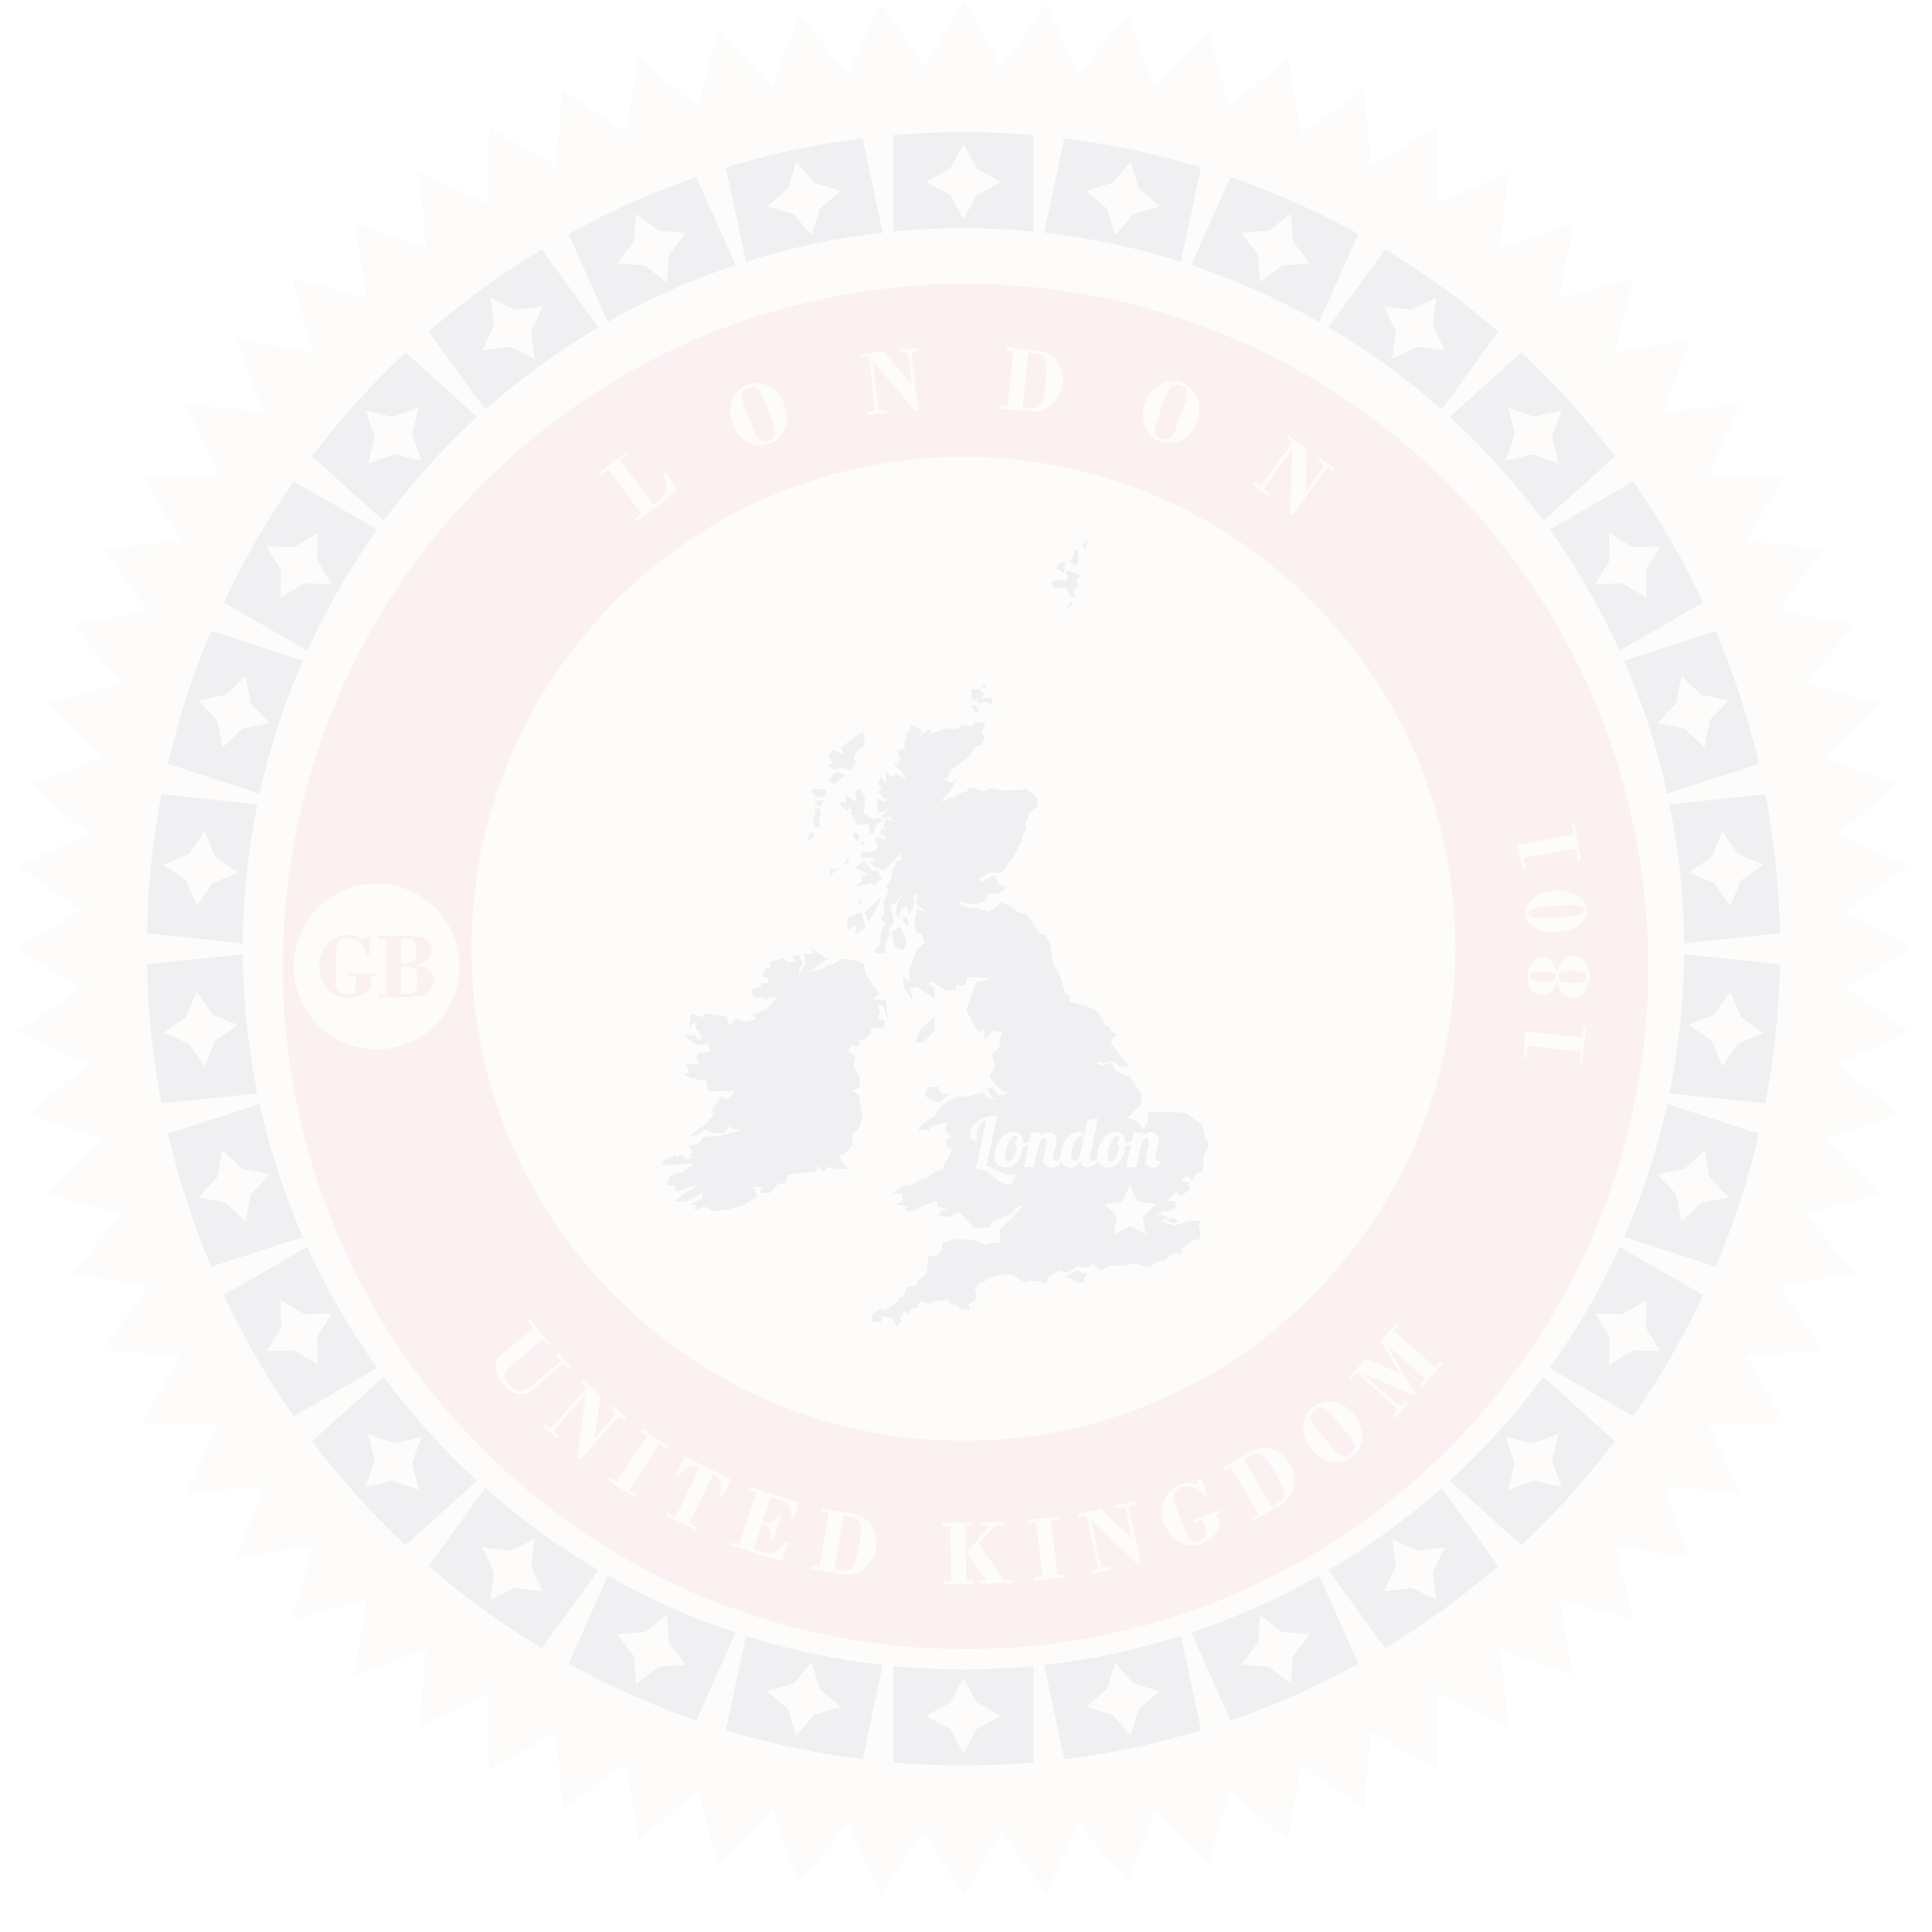<svg width="145" height="145" viewBox="0 0 145 145" fill="none" xmlns="http://www.w3.org/2000/svg">
<g opacity="0.08">
<path d="M138.512 74.1L143.518 71.209L138.512 68.319L143.247 65.003L138.008 62.559L142.437 58.844L137.003 56.865L141.092 52.778L135.508 51.283L139.224 46.855L133.531 45.849L136.846 41.116L131.086 40.61L133.979 35.604H128.196L130.64 30.364L124.88 30.868L126.859 25.437L121.165 26.439L122.661 20.856L117.077 22.352L118.081 16.66L112.649 18.636L113.153 12.877L107.912 15.319L107.914 9.539L102.906 12.429L102.404 6.671L97.666 9.987L96.665 4.293L92.235 8.01L90.739 2.425L86.65 6.512L84.675 1.081L80.957 5.508L78.515 0.271L75.199 5.006L72.308 0L69.418 5.006L66.102 0.271L63.66 5.51L59.943 1.081L57.966 6.514L53.877 2.425L52.382 8.01L47.954 4.293L46.95 9.987L42.215 6.671L41.711 12.431L36.703 9.539V15.319L31.463 12.877L31.967 18.636L26.536 16.658L27.54 22.352L21.955 20.856L23.451 26.441L17.759 25.437L19.736 30.868L13.976 30.364L16.421 35.604H10.638L13.53 40.612L7.77 41.114L11.086 45.849L5.392 46.853L9.109 51.283L3.524 52.778L7.613 56.867L2.179 58.844L6.609 62.559L1.37 65.003L6.105 68.319L1.099 71.209L6.105 74.1L1.37 77.416L6.609 79.86L2.179 83.575L7.613 85.552L3.524 89.64L9.109 91.136L5.392 95.564L11.086 96.568L7.77 101.303L13.53 101.807L10.638 106.815H16.421L13.976 112.055L19.736 111.55L17.757 116.982L23.451 115.978L21.955 121.562L27.54 120.067L26.536 125.76L31.967 123.781L31.463 129.541L36.705 127.097L36.703 132.88L41.711 129.988L42.213 135.748L46.95 132.432L47.952 138.126L52.382 134.409L53.877 139.993L57.966 135.905L59.943 141.338L63.66 136.909L66.102 142.148L69.418 137.413L72.308 142.419L75.199 137.413L78.515 142.148L80.959 136.909L84.673 141.338L86.65 135.905L90.739 139.993L92.235 134.409L96.662 138.126L97.669 132.432L102.402 135.748L102.906 129.988L107.914 132.88V127.097L113.153 129.541L112.649 123.781L118.081 125.76L117.077 120.067L122.661 121.562L121.165 115.978L126.859 116.982L124.882 111.55L130.64 112.055L128.198 106.813L133.979 106.815L131.088 101.807L136.846 101.305L133.531 96.568L139.224 95.566L135.508 91.136L141.092 89.64L137.003 85.552L142.437 83.575L138.008 79.858L143.247 77.416L138.512 74.1Z" fill="#E1DDBE"/>
<path d="M108.694 108.769C128.704 88.759 128.704 56.316 108.694 36.306C88.684 16.296 56.241 16.296 36.231 36.306C16.221 56.316 16.221 88.759 36.231 108.769C56.241 128.779 88.684 128.779 108.694 108.769Z" fill="#CB4D5E"/>
<path d="M98.415 97.317C112.834 82.898 112.834 59.521 98.415 45.102C83.996 30.683 60.619 30.683 46.2 45.102C31.781 59.521 31.781 82.898 46.2 97.317C60.619 111.736 83.996 111.736 98.415 97.317Z" fill="#E1DDBE"/>
<path d="M67.061 10.14V17.375C68.788 17.208 70.538 17.121 72.308 17.121C74.079 17.121 75.829 17.21 77.556 17.375V10.14C75.825 9.993 74.077 9.915 72.308 9.915C70.54 9.913 68.79 9.993 67.061 10.14Z" fill="#3B4063"/>
<path d="M54.477 12.566L55.981 19.642C57.636 19.119 59.33 18.671 61.061 18.301C62.792 17.933 64.524 17.654 66.247 17.458L64.743 10.382C63.02 10.599 61.293 10.884 59.561 11.252C57.834 11.62 56.14 12.062 54.477 12.566Z" fill="#3B4063"/>
<path d="M42.674 17.553L45.616 24.162C47.126 23.307 48.69 22.515 50.307 21.794C51.925 21.073 53.559 20.443 55.206 19.892L52.264 13.282C50.624 13.853 48.993 14.491 47.378 15.21C45.762 15.931 44.196 16.716 42.674 17.553Z" fill="#3B4063"/>
<path d="M32.166 24.887L36.418 30.74C37.717 29.59 39.081 28.49 40.514 27.449C41.948 26.408 43.415 25.451 44.911 24.569L40.659 18.716C39.174 19.615 37.711 20.58 36.279 21.619C34.849 22.658 33.48 23.751 32.166 24.887Z" fill="#3B4063"/>
<path d="M23.412 34.246L28.788 39.087C29.821 37.693 30.926 36.333 32.11 35.017C33.296 33.701 34.531 32.459 35.81 31.286L30.434 26.445C29.168 27.633 27.939 28.881 26.755 30.195C25.573 31.509 24.462 32.862 23.412 34.246Z" fill="#3B4063"/>
<path d="M16.797 45.219L23.063 48.837C23.782 47.258 24.581 45.698 25.468 44.163C26.354 42.63 27.304 41.157 28.313 39.744L22.046 36.127C21.055 37.552 20.11 39.027 19.226 40.558C18.34 42.093 17.534 43.647 16.797 45.219Z" fill="#3B4063"/>
<path d="M12.605 57.33L19.485 59.565C19.861 57.871 20.317 56.179 20.865 54.495C21.412 52.811 22.036 51.173 22.728 49.582L15.848 47.347C15.175 48.948 14.557 50.586 14.012 52.268C13.466 53.95 13.001 55.638 12.605 57.33Z" fill="#3B4063"/>
<path d="M11.024 70.046L18.218 70.802C18.233 69.067 18.33 67.317 18.514 65.557C18.7 63.797 18.968 62.063 19.315 60.363L12.119 59.607C11.793 61.313 11.531 63.044 11.347 64.803C11.163 66.561 11.059 68.309 11.024 70.046Z" fill="#3B4063"/>
<path d="M12.121 82.812L19.315 82.056C18.968 80.356 18.7 78.624 18.514 76.862C18.328 75.102 18.233 73.352 18.218 71.616L11.022 72.372C11.057 74.108 11.161 75.858 11.347 77.616C11.533 79.374 11.795 81.108 12.121 82.812Z" fill="#3B4063"/>
<path d="M15.85 95.072L22.73 92.836C22.038 91.246 21.414 89.607 20.867 87.923C20.319 86.24 19.863 84.547 19.486 82.853L12.607 85.089C13.001 86.779 13.468 88.469 14.014 90.151C14.559 91.832 15.175 93.473 15.85 95.072Z" fill="#3B4063"/>
<path d="M22.044 106.29L28.308 102.673C27.3 101.259 26.35 99.788 25.463 98.253C24.579 96.72 23.78 95.161 23.059 93.582L16.794 97.2C17.532 98.772 18.34 100.326 19.222 101.859C20.108 103.39 21.052 104.865 22.044 106.29Z" fill="#3B4063"/>
<path d="M30.437 115.974L35.812 111.133C34.534 109.962 33.296 108.72 32.112 107.404C30.928 106.088 29.821 104.729 28.79 103.334L23.414 108.175C24.464 109.559 25.575 110.912 26.759 112.226C27.941 113.538 29.17 114.786 30.437 115.974Z" fill="#3B4063"/>
<path d="M40.659 123.701L44.911 117.848C43.415 116.967 41.948 116.009 40.514 114.968C39.083 113.926 37.717 112.827 36.418 111.676L32.166 117.529C33.48 118.666 34.849 119.759 36.279 120.798C37.711 121.839 39.172 122.802 40.659 123.701Z" fill="#3B4063"/>
<path d="M52.264 129.134L55.206 122.525C53.562 121.976 51.927 121.343 50.307 120.622C48.69 119.901 47.126 119.11 45.616 118.255L42.674 124.864C44.194 125.701 45.76 126.486 47.376 127.205C48.993 127.926 50.624 128.564 52.264 129.134Z" fill="#3B4063"/>
<path d="M64.745 132.037L66.249 124.961C64.526 124.765 62.795 124.488 61.061 124.118C59.33 123.75 57.636 123.3 55.981 122.779L54.477 129.855C56.138 130.357 57.834 130.799 59.563 131.167C61.295 131.533 63.022 131.82 64.745 132.037Z" fill="#3B4063"/>
<path d="M77.558 132.281V125.046C75.831 125.213 74.081 125.3 72.311 125.3C70.54 125.3 68.79 125.213 67.063 125.046V132.281C68.794 132.428 70.542 132.506 72.311 132.506C74.077 132.506 75.827 132.425 77.558 132.281Z" fill="#3B4063"/>
<path d="M90.14 129.853L88.636 122.777C86.981 123.3 85.287 123.748 83.556 124.118C81.825 124.486 80.093 124.765 78.37 124.961L79.874 132.037C81.597 131.82 83.324 131.535 85.054 131.167C86.783 130.8 88.477 130.357 90.14 129.853Z" fill="#3B4063"/>
<path d="M101.943 124.866L98.999 118.257C97.489 119.112 95.927 119.903 94.308 120.624C92.69 121.345 91.056 121.975 89.409 122.527L92.351 129.136C93.991 128.566 95.621 127.928 97.237 127.209C98.855 126.488 100.423 125.703 101.943 124.866Z" fill="#3B4063"/>
<path d="M112.451 117.532L108.197 111.679C106.898 112.829 105.534 113.928 104.1 114.97C102.669 116.011 101.2 116.968 99.706 117.85L103.958 123.703C105.445 122.804 106.906 121.839 108.336 120.8C109.768 119.761 111.137 118.666 112.451 117.532Z" fill="#3B4063"/>
<path d="M121.205 108.173L115.829 103.332C114.796 104.726 113.693 106.086 112.507 107.402C111.321 108.718 110.086 109.96 108.807 111.131L114.182 115.972C115.449 114.784 116.678 113.536 117.862 112.222C119.044 110.91 120.155 109.557 121.205 108.173Z" fill="#3B4063"/>
<path d="M127.822 97.2L121.556 93.582C120.837 95.161 120.038 96.72 119.151 98.255C118.265 99.788 117.315 101.262 116.306 102.673L122.573 106.29C123.564 104.865 124.508 103.39 125.393 101.859C126.277 100.326 127.083 98.77 127.822 97.2Z" fill="#3B4063"/>
<path d="M132.012 85.089L125.13 82.853C124.754 84.547 124.298 86.237 123.75 87.923C123.203 89.607 122.579 91.246 121.887 92.836L128.767 95.072C129.44 93.471 130.056 91.832 130.603 90.151C131.151 88.469 131.618 86.781 132.012 85.089Z" fill="#3B4063"/>
<path d="M133.593 72.372L126.397 71.616C126.382 73.352 126.285 75.1 126.101 76.862C125.915 78.622 125.647 80.353 125.3 82.054L132.493 82.81C132.82 81.105 133.082 79.372 133.266 77.614C133.454 75.858 133.557 74.11 133.593 72.372Z" fill="#3B4063"/>
<path d="M132.495 59.607L125.3 60.363C125.645 62.063 125.915 63.794 126.101 65.555C126.287 67.315 126.382 69.065 126.397 70.8L133.59 70.044C133.555 68.309 133.452 66.559 133.266 64.801C133.084 63.044 132.822 61.311 132.495 59.607Z" fill="#3B4063"/>
<path d="M128.769 47.345L121.889 49.582C122.581 51.173 123.205 52.809 123.752 54.495C124.3 56.179 124.756 57.871 125.132 59.565L132.012 57.33C131.618 55.64 131.151 53.95 130.605 52.268C130.058 50.586 129.442 48.946 128.769 47.345Z" fill="#3B4063"/>
<path d="M122.573 36.129L116.306 39.746C117.315 41.157 118.265 42.63 119.151 44.163C120.036 45.696 120.837 47.256 121.556 48.835L127.82 45.217C127.083 43.645 126.275 42.091 125.391 40.56C124.508 39.031 123.564 37.554 122.573 36.129Z" fill="#3B4063"/>
<path d="M114.18 26.445L108.805 31.288C110.084 32.459 111.319 33.701 112.505 35.019C113.691 36.335 114.796 37.694 115.829 39.089L121.205 34.248C120.155 32.864 119.044 31.511 117.86 30.197C116.678 28.881 115.447 27.633 114.18 26.445Z" fill="#3B4063"/>
<path d="M103.96 18.716L99.708 24.569C101.201 25.449 102.67 26.408 104.102 27.449C105.534 28.49 106.9 29.59 108.199 30.738L112.451 24.885C111.137 23.749 109.767 22.658 108.338 21.619C106.906 20.58 105.445 19.617 103.96 18.716Z" fill="#3B4063"/>
<path d="M92.353 13.285L89.411 19.894C91.055 20.444 92.69 21.076 94.309 21.797C95.927 22.518 97.491 23.309 99.001 24.162L101.943 17.553C100.423 16.714 98.857 15.931 97.241 15.212C95.626 14.493 93.993 13.855 92.353 13.285Z" fill="#3B4063"/>
<path d="M79.872 10.382L78.368 17.458C80.091 17.654 81.82 17.931 83.554 18.301C85.285 18.669 86.979 19.119 88.634 19.64L90.138 12.564C88.477 12.06 86.781 11.62 85.052 11.252C83.322 10.886 81.595 10.599 79.872 10.382Z" fill="#3B4063"/>
<path d="M72.308 10.826L73.304 12.648L75.124 13.644L73.304 14.64L72.308 16.46L71.313 14.64L69.492 13.644L71.313 12.648L72.308 10.826Z" fill="#E1DDBE"/>
<path d="M59.754 12.146L61.107 13.72L63.096 14.315L61.522 15.669L60.925 17.656L59.574 16.082L57.584 15.487L59.158 14.134L59.754 12.146Z" fill="#E1DDBE"/>
<path d="M47.75 16.047L49.399 17.305L51.469 17.474L50.211 19.125L50.041 21.193L48.391 19.935L46.32 19.766L47.581 18.115L47.75 16.047Z" fill="#E1DDBE"/>
<path d="M36.817 22.358L38.693 23.247L40.75 22.983L39.864 24.858L40.128 26.916L38.252 26.03L36.193 26.292L37.081 24.416L36.817 22.358Z" fill="#E1DDBE"/>
<path d="M27.435 30.806L29.455 31.284L31.414 30.596L30.934 32.616L31.622 34.575L29.602 34.097L27.643 34.783L28.123 32.763L27.435 30.806Z" fill="#E1DDBE"/>
<path d="M20.016 41.019L22.09 41.066L23.863 39.986L23.815 42.062L24.896 43.835L22.82 43.787L21.047 44.866L21.094 42.791L20.016 41.019Z" fill="#E1DDBE"/>
<path d="M14.882 52.551L16.921 52.165L18.431 50.741L18.816 52.781L20.239 54.291L18.2 54.675L16.69 56.099L16.305 54.059L14.882 52.551Z" fill="#E1DDBE"/>
<path d="M12.258 64.898L14.173 64.098L15.353 62.389L16.152 64.307L17.859 65.487L15.946 66.286L14.764 67.993L13.964 66.079L12.258 64.898Z" fill="#E1DDBE"/>
<path d="M12.258 77.521L13.964 76.34L14.764 74.426L15.944 76.133L17.859 76.933L16.152 78.114L15.353 80.027L14.171 78.321L12.258 77.521Z" fill="#E1DDBE"/>
<path d="M14.882 89.868L16.305 88.359L16.69 86.32L18.2 87.744L20.239 88.128L18.816 89.638L18.431 91.677L16.921 90.254L14.882 89.868Z" fill="#E1DDBE"/>
<path d="M20.016 101.4L21.094 99.627L21.047 97.553L22.82 98.632L24.896 98.584L23.815 100.357L23.863 102.431L22.09 101.353L20.016 101.4Z" fill="#E1DDBE"/>
<path d="M27.435 111.612L28.123 109.656L27.643 107.635L29.602 108.321L31.622 107.844L30.934 109.803L31.414 111.821L29.455 111.135L27.435 111.612Z" fill="#E1DDBE"/>
<path d="M36.817 120.06L37.081 118L36.193 116.127L38.252 116.391L40.128 115.503L39.864 117.56L40.75 119.436L38.693 119.172L36.817 120.06Z" fill="#E1DDBE"/>
<path d="M47.75 126.372L47.581 124.304L46.32 122.653L48.391 122.484L50.041 121.226L50.209 123.294L51.467 124.944L49.399 125.114L47.75 126.372Z" fill="#E1DDBE"/>
<path d="M59.754 130.273L59.158 128.285L57.584 126.932L59.574 126.337L60.925 124.763L61.522 126.75L63.094 128.103L61.107 128.698L59.754 130.273Z" fill="#E1DDBE"/>
<path d="M72.308 131.593L71.313 129.771L69.492 128.777L71.313 127.779L72.308 125.959L73.304 127.779L75.124 128.775L73.304 129.773L72.308 131.593Z" fill="#E1DDBE"/>
<path d="M84.864 130.273L83.51 128.698L81.523 128.103L83.095 126.75L83.692 124.763L85.043 126.337L87.033 126.932L85.459 128.285L84.864 130.273Z" fill="#E1DDBE"/>
<path d="M96.869 126.372L95.219 125.114L93.15 124.944L94.409 123.294L94.578 121.226L96.227 122.484L98.297 122.653L97.039 124.304L96.869 126.372Z" fill="#E1DDBE"/>
<path d="M107.801 120.06L105.925 119.172L103.867 119.438L104.754 117.56L104.489 115.503L106.365 116.391L108.425 116.127L107.536 118.003L107.801 120.06Z" fill="#E1DDBE"/>
<path d="M117.182 111.615L115.162 111.135L113.205 111.823L113.683 109.803L112.995 107.844L115.015 108.321L116.974 107.635L116.497 109.656L117.182 111.615Z" fill="#E1DDBE"/>
<path d="M124.601 101.4L122.527 101.353L120.755 102.433L120.802 100.357L119.724 98.584L121.798 98.632L123.571 97.553L123.523 99.627L124.601 101.4Z" fill="#E1DDBE"/>
<path d="M129.736 89.87L127.696 90.254L126.188 91.677L125.802 89.638L124.378 88.128L126.418 87.744L127.928 86.32L128.312 88.359L129.736 89.87Z" fill="#E1DDBE"/>
<path d="M132.362 77.521L130.446 78.321L129.267 80.029L128.465 78.114L126.759 76.933L128.674 76.133L129.853 74.426L130.655 76.34L132.362 77.521Z" fill="#E1DDBE"/>
<path d="M132.362 64.898L130.653 66.077L129.856 67.993L128.674 66.286L126.759 65.487L128.465 64.307L129.265 62.392L130.446 64.098L132.362 64.898Z" fill="#E1DDBE"/>
<path d="M129.736 52.551L128.312 54.059L127.928 56.099L126.418 54.675L124.378 54.291L125.802 52.781L126.186 50.741L127.696 52.165L129.736 52.551Z" fill="#E1DDBE"/>
<path d="M124.601 41.019L123.523 42.791L123.573 44.866L121.798 43.787L119.724 43.835L120.802 42.062L120.755 39.988L122.527 41.066L124.601 41.019Z" fill="#E1DDBE"/>
<path d="M117.183 30.806L116.495 32.765L116.974 34.783L115.015 34.098L112.997 34.575L113.683 32.616L113.203 30.598L115.162 31.284L117.183 30.806Z" fill="#E1DDBE"/>
<path d="M107.801 22.358L107.536 24.418L108.425 26.292L106.365 26.028L104.489 26.916L104.756 24.858L103.867 22.983L105.925 23.247L107.801 22.358Z" fill="#E1DDBE"/>
<path d="M96.869 16.047L97.037 18.115L98.297 19.766L96.229 19.935L94.578 21.193L94.409 19.125L93.15 17.474L95.219 17.305L96.869 16.047Z" fill="#E1DDBE"/>
<path d="M84.864 12.146L85.459 14.134L87.033 15.487L85.046 16.082L83.692 17.656L83.097 15.669L81.523 14.315L83.51 13.72L84.864 12.146Z" fill="#E1DDBE"/>
<path d="M40.74 100.512L38.473 102.421C38.11 102.726 37.924 102.997 37.911 103.235C37.899 103.47 37.99 103.702 38.182 103.929C38.327 104.1 38.488 104.226 38.669 104.311C38.849 104.394 39.039 104.421 39.236 104.39C39.432 104.359 39.686 104.212 39.998 103.947L41.851 102.386C41.971 102.284 42.041 102.212 42.06 102.171C42.078 102.129 42.031 102.041 41.919 101.908L41.717 101.667L41.886 101.524L42.831 102.644L42.661 102.786L42.523 102.621C42.413 102.491 42.328 102.423 42.275 102.419C42.219 102.414 42.124 102.47 41.987 102.584L40.172 104.115C39.942 104.309 39.721 104.458 39.51 104.559C39.3 104.66 39.045 104.673 38.748 104.596C38.45 104.52 38.134 104.282 37.8 103.885C37.624 103.677 37.475 103.452 37.358 103.214C37.238 102.976 37.188 102.743 37.203 102.514C37.219 102.284 37.277 102.1 37.378 101.96C37.48 101.819 37.616 101.677 37.787 101.532L40.023 99.65L39.634 99.189L39.804 99.045L41.32 100.846L41.151 100.991L40.74 100.512Z" fill="#E1DDBE"/>
<path d="M45.058 104.716L44.653 107.943L45.953 106.458C46.089 106.301 46.163 106.185 46.173 106.113C46.184 106.038 46.124 105.943 45.99 105.828L45.826 105.687L45.973 105.52L47.023 106.437L46.876 106.604L46.754 106.499C46.624 106.385 46.525 106.334 46.457 106.344C46.388 106.354 46.304 106.42 46.2 106.538L43.545 109.575L43.36 109.412L43.969 104.586L41.787 107.082C41.666 107.22 41.601 107.323 41.597 107.387C41.591 107.451 41.655 107.542 41.787 107.658L41.988 107.834L41.841 108.001L40.746 107.044L40.893 106.877L41.029 106.997C41.168 107.119 41.271 107.168 41.339 107.146C41.407 107.123 41.529 107.011 41.703 106.813L43.787 104.427C43.901 104.297 43.961 104.204 43.965 104.148C43.969 104.092 43.911 104.012 43.791 103.908L43.603 103.743L43.75 103.576L45.058 104.716Z" fill="#E1DDBE"/>
<path d="M49.504 108.385L47.21 111.838L47.729 112.183L47.605 112.369L45.648 111.069L45.772 110.883L46.274 111.216L48.568 107.763L48.066 107.431L48.19 107.245L50.146 108.544L50.024 108.73L49.504 108.385Z" fill="#E1DDBE"/>
<path d="M51.435 109.338L54.844 111.015L54.208 112.373L54.02 112.282C54.243 111.443 54.117 110.908 53.64 110.672L53.545 110.625L51.716 114.344L52.34 114.649L52.241 114.848L49.989 113.74L50.088 113.542L50.708 113.848L52.539 110.129L52.446 110.084C51.968 109.848 51.467 110.075 50.935 110.763L50.748 110.67L51.435 109.338Z" fill="#E1DDBE"/>
<path d="M57.825 112.329L57.235 114.178L57.375 114.224C57.83 114.368 58.175 114.195 58.41 113.703L58.621 113.771L58.051 115.558L57.84 115.49C57.974 114.943 57.797 114.592 57.307 114.437L57.166 114.391L56.563 116.28L57.309 116.517C57.968 116.728 58.528 116.457 58.991 115.707L59.216 115.78L58.666 117.184L54.871 115.974L54.939 115.763L55.493 115.941L56.753 111.993L56.2 111.815L56.268 111.602L59.929 112.771L59.598 114.009L59.385 113.941C59.379 113.484 59.297 113.158 59.133 112.964C58.97 112.769 58.724 112.619 58.389 112.513L57.825 112.329Z" fill="#E1DDBE"/>
<path d="M61.511 117.62L62.201 113.534L61.635 113.439L61.672 113.22L63.968 113.608C64.631 113.72 65.121 114.019 65.437 114.505C65.753 114.99 65.856 115.554 65.749 116.195C65.693 116.527 65.581 116.831 65.414 117.104C65.247 117.376 65.019 117.612 64.734 117.81C64.449 118.009 64.172 118.12 63.902 118.145C63.633 118.17 63.311 118.151 62.935 118.087L60.91 117.746L60.947 117.527L61.511 117.62ZM63.309 113.722L62.619 117.808L62.976 117.868C63.524 117.961 63.881 117.856 64.048 117.554C64.216 117.252 64.367 116.713 64.497 115.936C64.6 115.329 64.637 114.885 64.612 114.608C64.588 114.331 64.511 114.137 64.383 114.032C64.255 113.924 64.084 113.852 63.865 113.815L63.309 113.722Z" fill="#E1DDBE"/>
<path d="M72.447 114.509L72.535 118.651L73.116 118.639L73.12 118.862L70.814 118.911L70.81 118.688L71.412 118.676L71.323 114.534L70.721 114.546L70.717 114.323L73.023 114.273L73.027 114.496L72.447 114.509ZM73.401 115.819L75.358 118.591L75.891 118.581L75.895 118.804L73.484 118.856L73.48 118.632L74.041 118.62L72.529 116.459L74.019 114.868C74.141 114.738 74.203 114.643 74.201 114.583C74.198 114.509 74.11 114.472 73.932 114.476L73.624 114.482L73.62 114.259L75.372 114.222L75.376 114.445L75.203 114.449C74.998 114.453 74.837 114.484 74.721 114.54C74.606 114.596 74.436 114.742 74.211 114.978L73.401 115.819Z" fill="#E1DDBE"/>
<path d="M78.881 114.104L79.352 118.221L79.971 118.151L79.996 118.372L77.664 118.639L77.639 118.418L78.238 118.349L77.767 114.232L77.168 114.3L77.143 114.079L79.476 113.812L79.5 114.034L78.881 114.104Z" fill="#E1DDBE"/>
<path d="M82.605 113.249L84.971 115.482L84.539 113.554C84.493 113.352 84.444 113.224 84.39 113.172C84.337 113.12 84.223 113.112 84.051 113.151L83.841 113.199L83.791 112.982L85.15 112.678L85.2 112.895L85.043 112.93C84.874 112.968 84.775 113.017 84.743 113.079C84.713 113.139 84.715 113.246 84.75 113.401L85.632 117.339L85.39 117.393L81.855 114.05L82.58 117.286C82.622 117.467 82.665 117.579 82.715 117.62C82.764 117.664 82.874 117.666 83.045 117.626L83.305 117.569L83.355 117.786L81.936 118.104L81.886 117.887L82.064 117.848C82.244 117.806 82.345 117.752 82.368 117.684C82.39 117.616 82.372 117.453 82.314 117.195L81.62 114.104C81.58 113.934 81.541 113.831 81.5 113.796C81.456 113.761 81.359 113.759 81.202 113.794L80.959 113.85L80.909 113.633L82.605 113.249Z" fill="#E1DDBE"/>
<path d="M91.276 113.674L91.593 114.505C91.272 115.168 90.82 115.608 90.237 115.831C89.667 116.048 89.109 116.015 88.562 115.734C88.014 115.451 87.624 115.003 87.39 114.389C87.153 113.767 87.157 113.168 87.401 112.592C87.644 112.015 88.031 111.627 88.558 111.426C88.948 111.278 89.353 111.274 89.774 111.412C89.818 111.311 89.867 111.181 89.921 111.028L90.136 110.945L90.621 112.222L90.407 112.302C89.878 111.61 89.287 111.389 88.636 111.637C88.417 111.722 88.26 111.836 88.169 111.984C88.078 112.131 88.053 112.313 88.099 112.526C88.144 112.738 88.283 113.154 88.516 113.767C88.743 114.362 88.915 114.804 89.031 115.096C89.148 115.387 89.291 115.571 89.465 115.651C89.636 115.73 89.847 115.722 90.097 115.627C90.293 115.552 90.423 115.463 90.487 115.362C90.551 115.261 90.572 115.151 90.549 115.034C90.526 114.916 90.471 114.74 90.384 114.511L90.219 114.079L89.642 114.298L89.564 114.09L91.531 113.34L91.609 113.548L91.276 113.674Z" fill="#E1DDBE"/>
<path d="M94.448 113.664L92.371 110.077L91.874 110.364L91.762 110.172L93.776 109.007C94.359 108.67 94.927 108.588 95.481 108.761C96.034 108.935 96.475 109.303 96.799 109.864C96.968 110.158 97.076 110.462 97.119 110.778C97.165 111.094 97.14 111.42 97.047 111.755C96.954 112.09 96.811 112.352 96.619 112.544C96.427 112.734 96.167 112.926 95.838 113.116L94.061 114.145L93.95 113.953L94.448 113.664ZM93.344 109.515L95.421 113.102L95.735 112.92C96.214 112.643 96.423 112.333 96.361 111.995C96.297 111.656 96.067 111.145 95.673 110.464C95.365 109.931 95.111 109.565 94.915 109.367C94.718 109.168 94.537 109.069 94.371 109.069C94.204 109.069 94.026 109.123 93.834 109.234L93.344 109.515Z" fill="#E1DDBE"/>
<path d="M98.419 108.749C97.983 108.218 97.782 107.656 97.82 107.061C97.857 106.466 98.094 105.987 98.532 105.627C98.939 105.292 99.435 105.152 100.016 105.206C100.598 105.259 101.129 105.577 101.611 106.162C102.061 106.71 102.27 107.274 102.239 107.854C102.206 108.435 101.97 108.906 101.532 109.265C101.057 109.656 100.528 109.796 99.941 109.691C99.355 109.586 98.848 109.272 98.419 108.749ZM100.621 106.966C100.175 106.422 99.871 106.073 99.708 105.916C99.545 105.761 99.379 105.664 99.208 105.627C99.036 105.59 98.857 105.65 98.665 105.809C98.501 105.943 98.408 106.092 98.384 106.255C98.357 106.42 98.41 106.606 98.541 106.813C98.673 107.022 98.962 107.4 99.412 107.947C99.859 108.491 100.164 108.842 100.328 108.999C100.493 109.158 100.66 109.253 100.834 109.286C101.007 109.319 101.187 109.257 101.373 109.104C101.528 108.976 101.621 108.831 101.65 108.666C101.679 108.503 101.627 108.315 101.497 108.106C101.369 107.9 101.078 107.52 100.621 106.966Z" fill="#E1DDBE"/>
<path d="M102.491 101.96L105.055 103.063L103.627 100.661L104.815 99.303L104.983 99.45L104.594 99.894L107.714 102.623L108.102 102.179L108.27 102.326L106.747 104.067L106.58 103.921L106.976 103.466L104.043 100.9L106.268 104.615L106.164 104.733L102.138 102.999L104.757 105.291C104.902 105.417 105.012 105.483 105.09 105.487C105.166 105.491 105.278 105.41 105.421 105.247L105.526 105.125L105.693 105.272L104.683 106.427L104.516 106.28L104.7 106.069C104.817 105.935 104.865 105.834 104.846 105.766C104.828 105.698 104.749 105.605 104.613 105.485L101.832 103.051L101.394 103.551L101.227 103.404L102.491 101.96Z" fill="#E1DDBE"/>
<path d="M114.447 77.42L118.736 77.86L118.821 77.035L119.042 77.058L118.759 79.812L118.538 79.789L118.629 78.911L114.645 78.502L114.555 79.38L114.333 79.358L114.387 78.841C114.41 78.612 114.424 78.323 114.431 77.975L114.433 77.542L114.447 77.42Z" fill="#E1DDBE"/>
<path d="M116.862 72.994H116.877C116.945 72.567 117.096 72.255 117.329 72.056C117.563 71.858 117.819 71.763 118.102 71.769C118.453 71.778 118.738 71.916 118.961 72.186C119.182 72.457 119.288 72.839 119.277 73.335C119.267 73.852 119.137 74.242 118.891 74.507C118.645 74.771 118.35 74.901 118.009 74.893C117.408 74.881 117.025 74.478 116.864 73.684H116.85C116.627 74.358 116.257 74.689 115.736 74.676C115.418 74.67 115.149 74.529 114.935 74.259C114.72 73.986 114.616 73.643 114.625 73.228C114.633 72.806 114.759 72.47 115.003 72.222C115.247 71.972 115.515 71.852 115.813 71.858C116.335 71.866 116.687 72.246 116.862 72.994ZM116.769 73.3C116.773 73.131 116.695 73.027 116.534 72.986C116.373 72.947 116.092 72.922 115.693 72.914C115.309 72.906 115.071 72.93 114.976 72.99C114.881 73.05 114.831 73.139 114.829 73.257C114.827 73.372 114.875 73.465 114.974 73.534C115.073 73.602 115.342 73.641 115.782 73.649C116.137 73.657 116.391 73.637 116.54 73.587C116.691 73.54 116.767 73.445 116.769 73.3ZM119.048 73.341C119.052 73.189 118.99 73.073 118.864 72.992C118.738 72.912 118.443 72.866 117.98 72.856C117.571 72.848 117.304 72.881 117.176 72.959C117.048 73.036 116.984 73.156 116.98 73.319C116.976 73.513 117.056 73.639 117.222 73.697C117.387 73.755 117.664 73.788 118.054 73.796C118.451 73.804 118.715 73.773 118.846 73.701C118.978 73.629 119.044 73.509 119.048 73.341Z" fill="#E1DDBE"/>
<path d="M114.478 68.571C114.447 68.144 114.639 67.761 115.057 67.427C115.474 67.092 116.023 66.898 116.703 66.848C117.038 66.823 117.408 66.869 117.817 66.982C118.224 67.096 118.54 67.272 118.759 67.507C118.98 67.745 119.1 67.989 119.118 68.241C119.149 68.658 118.949 69.036 118.515 69.381C118.081 69.724 117.546 69.92 116.906 69.966C116.273 70.013 115.718 69.902 115.24 69.631C114.765 69.36 114.511 69.007 114.478 68.571ZM118.897 68.272C118.887 68.135 118.802 68.036 118.641 67.976C118.48 67.916 117.974 67.91 117.125 67.96L116.18 68.009C115.668 68.046 115.29 68.111 115.048 68.199C114.805 68.288 114.689 68.408 114.701 68.561C114.714 68.743 114.885 68.85 115.216 68.881C115.546 68.912 116.135 68.898 116.986 68.834C117.639 68.786 118.096 68.73 118.354 68.672C118.612 68.612 118.769 68.555 118.825 68.497C118.881 68.439 118.903 68.365 118.897 68.272Z" fill="#E1DDBE"/>
<path d="M113.852 63.398L118.1 62.66L117.957 61.844L118.176 61.807L118.65 64.534L118.431 64.571L118.28 63.701L114.336 64.387L114.487 65.257L114.268 65.294L114.179 64.782C114.139 64.555 114.075 64.274 113.987 63.937L113.873 63.52L113.852 63.398Z" fill="#E1DDBE"/>
<path d="M50.861 36.792L47.781 39.105L47.647 38.928L48.145 38.554L45.655 35.242L45.157 35.616L45.023 35.438L46.965 33.978L47.099 34.155L46.552 34.566L49.041 37.88L49.388 37.62C49.582 37.475 49.717 37.358 49.793 37.269C49.87 37.18 49.927 37.044 49.967 36.862C50.006 36.68 50.008 36.486 49.973 36.279C49.94 36.073 49.884 35.858 49.81 35.633L49.979 35.504L50.861 36.792Z" fill="#E1DDBE"/>
<path d="M55.008 31.819C54.758 31.178 54.741 30.581 54.962 30.028C55.181 29.474 55.555 29.092 56.084 28.885C56.576 28.693 57.088 28.714 57.625 28.943C58.163 29.174 58.57 29.641 58.844 30.348C59.103 31.009 59.127 31.61 58.917 32.151C58.706 32.693 58.336 33.067 57.807 33.275C57.235 33.498 56.687 33.47 56.163 33.187C55.64 32.904 55.254 32.447 55.008 31.819ZM57.654 30.806C57.398 30.152 57.218 29.726 57.111 29.526C57.006 29.327 56.877 29.183 56.727 29.096C56.576 29.007 56.384 29.009 56.152 29.1C55.956 29.176 55.822 29.288 55.745 29.437C55.669 29.585 55.663 29.778 55.723 30.017C55.782 30.255 55.942 30.705 56.2 31.366C56.456 32.021 56.638 32.449 56.743 32.651C56.851 32.854 56.981 32.996 57.136 33.081C57.291 33.166 57.481 33.164 57.706 33.075C57.892 33.003 58.026 32.891 58.105 32.745C58.183 32.598 58.194 32.404 58.134 32.166C58.076 31.926 57.915 31.472 57.654 30.806Z" fill="#E1DDBE"/>
<path d="M66.329 26.391L68.441 28.866L68.218 26.904C68.195 26.697 68.158 26.565 68.11 26.507C68.063 26.449 67.951 26.431 67.778 26.451L67.563 26.476L67.538 26.255L68.922 26.098L68.947 26.319L68.788 26.338C68.617 26.358 68.511 26.395 68.474 26.453C68.437 26.511 68.426 26.617 68.445 26.774L68.9 30.784L68.654 30.813L65.499 27.11L65.873 30.406C65.893 30.59 65.927 30.705 65.97 30.753C66.015 30.8 66.125 30.815 66.298 30.794L66.563 30.763L66.588 30.984L65.144 31.147L65.119 30.926L65.298 30.906C65.482 30.885 65.588 30.842 65.617 30.776C65.645 30.709 65.645 30.546 65.617 30.282L65.259 27.133C65.239 26.962 65.21 26.854 65.172 26.813C65.135 26.771 65.036 26.761 64.877 26.78L64.629 26.809L64.604 26.588L66.329 26.391Z" fill="#E1DDBE"/>
<path d="M75.631 30.478L76.056 26.356L75.484 26.296L75.507 26.075L77.821 26.315C78.49 26.383 78.998 26.652 79.346 27.116C79.693 27.581 79.831 28.137 79.765 28.784C79.73 29.12 79.637 29.428 79.488 29.711C79.337 29.994 79.126 30.244 78.856 30.459C78.583 30.674 78.314 30.804 78.046 30.848C77.779 30.889 77.457 30.891 77.077 30.852L75.034 30.641L75.056 30.42L75.631 30.478ZM77.172 26.472L76.746 30.594L77.108 30.631C77.66 30.686 78.009 30.561 78.157 30.248C78.306 29.937 78.42 29.389 78.501 28.606C78.564 27.992 78.575 27.548 78.531 27.273C78.488 26.999 78.401 26.811 78.265 26.712C78.131 26.612 77.953 26.552 77.734 26.53L77.172 26.472Z" fill="#E1DDBE"/>
<path d="M85.957 30.203C86.192 29.559 86.574 29.1 87.107 28.829C87.638 28.559 88.171 28.519 88.704 28.714C89.2 28.893 89.572 29.249 89.822 29.778C90.072 30.306 90.068 30.926 89.808 31.637C89.564 32.304 89.186 32.769 88.669 33.038C88.153 33.304 87.628 33.342 87.095 33.147C86.519 32.937 86.126 32.552 85.919 31.994C85.713 31.434 85.725 30.837 85.957 30.203ZM88.611 31.193C88.853 30.534 88.998 30.094 89.052 29.875C89.103 29.656 89.101 29.464 89.047 29.298C88.992 29.133 88.849 29.007 88.614 28.922C88.417 28.85 88.24 28.846 88.085 28.906C87.93 28.968 87.797 29.106 87.684 29.325C87.57 29.544 87.392 29.986 87.151 30.654C86.909 31.313 86.762 31.755 86.711 31.978C86.657 32.201 86.661 32.393 86.721 32.559C86.781 32.724 86.925 32.848 87.151 32.93C87.339 32.998 87.512 33.005 87.667 32.947C87.824 32.889 87.959 32.751 88.072 32.532C88.188 32.313 88.368 31.866 88.611 31.193Z" fill="#E1DDBE"/>
<path d="M98.074 33.666L97.979 36.918L99.13 35.314C99.251 35.145 99.314 35.025 99.316 34.949C99.32 34.874 99.249 34.785 99.107 34.682L98.931 34.556L99.061 34.376L100.194 35.188L100.063 35.368L99.933 35.275C99.793 35.174 99.689 35.133 99.623 35.149C99.557 35.168 99.479 35.24 99.388 35.366L97.035 38.645L96.834 38.5L96.981 33.639L95.047 36.333C94.94 36.484 94.886 36.591 94.886 36.657C94.886 36.723 94.958 36.806 95.101 36.909L95.318 37.064L95.188 37.246L94.006 36.397L94.136 36.217L94.283 36.323C94.433 36.43 94.541 36.469 94.607 36.44C94.673 36.411 94.783 36.289 94.938 36.075L96.787 33.5C96.888 33.36 96.938 33.261 96.938 33.205C96.936 33.149 96.871 33.075 96.741 32.982L96.539 32.835L96.669 32.655L98.074 33.666Z" fill="#E1DDBE"/>
<path d="M34.484 72.538C34.484 75.974 31.699 78.759 28.263 78.759C24.828 78.759 22.043 75.974 22.043 72.538C22.043 69.102 24.828 66.317 28.263 66.317C31.699 66.315 34.484 69.1 34.484 72.538Z" fill="#E1DDBE"/>
<path d="M27.84 73.249V74.139C27.305 74.643 26.724 74.895 26.1 74.895C25.491 74.895 24.98 74.666 24.571 74.207C24.16 73.749 23.956 73.191 23.956 72.534C23.956 71.867 24.172 71.309 24.606 70.856C25.04 70.404 25.538 70.179 26.102 70.179C26.52 70.179 26.902 70.319 27.245 70.6C27.323 70.519 27.414 70.416 27.519 70.292H27.749V71.658H27.519C27.271 70.823 26.798 70.406 26.102 70.406C25.867 70.406 25.681 70.457 25.542 70.563C25.404 70.668 25.319 70.827 25.284 71.044C25.249 71.259 25.232 71.697 25.232 72.354C25.232 72.99 25.234 73.466 25.241 73.78C25.247 74.094 25.315 74.317 25.447 74.451C25.579 74.585 25.78 74.654 26.046 74.654C26.257 74.654 26.41 74.618 26.505 74.546C26.6 74.474 26.66 74.379 26.681 74.261C26.701 74.143 26.712 73.959 26.712 73.713V73.251H26.096V73.028H28.201V73.251H27.84V73.249Z" fill="#CB4D5E"/>
<path d="M30.757 74.833H28.395V74.61H28.978V70.466H28.395V70.243H30.829C31.393 70.243 31.796 70.352 32.04 70.569C32.283 70.786 32.403 71.038 32.403 71.321C32.403 71.559 32.31 71.782 32.122 71.99C31.934 72.199 31.61 72.335 31.143 72.4V72.414C32.093 72.538 32.571 72.92 32.571 73.565C32.571 73.949 32.418 74.255 32.112 74.486C31.806 74.718 31.354 74.833 30.757 74.833ZM30.1 70.466V72.302H30.364C30.701 72.302 30.928 72.255 31.042 72.162C31.155 72.069 31.213 71.806 31.213 71.375C31.213 71.015 31.168 70.772 31.075 70.65C30.982 70.526 30.779 70.466 30.463 70.466H30.1ZM30.441 72.528H30.098V74.612H30.362C30.773 74.612 31.036 74.546 31.151 74.414C31.267 74.282 31.325 73.974 31.325 73.492C31.325 73.108 31.257 72.852 31.12 72.722C30.986 72.592 30.759 72.528 30.441 72.528Z" fill="#CB4D5E"/>
<path d="M65.003 63.166H64.649L64.678 63.511L65.003 63.166Z" fill="#3B4063"/>
<path d="M64.538 59.177L64.17 59.348L64.255 60.183L63.464 59.639L63.505 60.286L63.251 60.115L62.968 60.389L63.648 60.887L63.674 60.615L63.945 60.815L63.844 61.044L64.34 61.935L65.201 61.844L65.259 62.561L65.554 62.517L65.767 61.871L66.275 61.58L66.007 61.381L65.583 61.468L64.835 61.069L64.92 59.821L64.538 59.177Z" fill="#3B4063"/>
<path d="M64.961 69.639L64.65 68.435L63.59 68.871L63.606 69.817L64.284 69.385L64.199 70.102L64.961 69.639Z" fill="#3B4063"/>
<path d="M65.597 68.561L66.163 67.308L64.891 68.492L65.145 69.166L65.597 68.561Z" fill="#3B4063"/>
<path d="M73.428 53.27L73.188 52.898L72.862 52.97L73.273 53.615L73.428 53.27Z" fill="#3B4063"/>
<path d="M64.552 67.344L64.325 68.05L64.65 67.718L64.552 67.344Z" fill="#3B4063"/>
<path d="M63.166 64.98L63.648 64.763L63.803 64.203L63.166 64.98Z" fill="#3B4063"/>
<path d="M79.944 42.113L79.445 42.235L79.308 42.696C79.308 42.696 79.835 43.006 79.862 43.006L79.944 42.113Z" fill="#3B4063"/>
<path d="M65.908 65.385L65.443 65.315L64.848 64.645L64.17 65.121L65.131 65.592L64.594 65.881L64.736 66.11L64.1 66.571L65.47 66.265L65.528 66.478L66.178 65.988L65.908 65.385Z" fill="#3B4063"/>
<path d="M80.928 42.235L80.915 41.398L80.645 41.196L80.591 41.669L80.293 42.101L80.686 42.506L80.928 42.235Z" fill="#3B4063"/>
<path d="M81.697 40.44L81.211 40.926L81.413 41.277L81.697 40.44Z" fill="#3B4063"/>
<path d="M80.55 45.326L80.335 45.117L80.01 45.725L80.55 45.326Z" fill="#3B4063"/>
<path d="M74.021 51.4L73.668 51.46L73.966 51.774L74.021 51.4Z" fill="#3B4063"/>
<path d="M80.025 44.128L80.32 44.723L80.725 44.87L80.564 44.275L80.901 43.911L80.806 43.506L81.116 43.179L80.606 43.004L80.186 42.791L79.971 43.004L80.147 43.262L80.064 43.613L79.308 43.533L78.852 43.723L79.135 44.101L80.025 44.128Z" fill="#3B4063"/>
<path d="M73.314 52.237L73.358 52.768L74.05 52.679L74.43 52.921L74.447 52.361L73.639 52.435L73.907 52.121L73.471 51.69L72.92 51.735V52.409L73.159 52.681L73.314 52.237Z" fill="#3B4063"/>
<path d="M68.127 68.966L67.817 68.652L67.761 69.154L68.17 69.497L68.127 68.966Z" fill="#3B4063"/>
<path d="M90.431 85.405L90.26 84.483L89.012 83.51L87.283 83.43L86.207 83.463L86.122 84.271L85.837 84.731L85.271 84.101L84.591 83.932L85.669 82.862V82.198L84.816 80.82L84.477 80.763L83.731 80.329L83.421 79.8L83.039 79.872L82.771 79.959L82.318 79.804H82.05L82.558 79.674L82.882 79.758L83.436 79.641L83.775 79.796L84.072 80.097L84.453 80.025L84.82 80.11L83.816 78.864L83.351 78.263L83.647 77.787L83.915 77.686L83.421 77.416L83.209 77.042L82.996 77.017L82.409 75.936L81.529 75.478L80.281 75.195L80.225 74.707L79.942 74.536L79.546 73.184L79.091 72.439L78.779 70.711L78.412 70.137L78.071 70.139L77.021 68.588L76.399 68.447L75.918 68.046L75.122 67.732L74.812 68.019L74.186 68.426L73.308 68.143L72.889 68.199L72.184 67.974L71.972 67.585L72.397 67.8L73.244 67.868L73.951 67.637L74.164 67.077L74.885 67.102L75.534 66.61L74.87 66.298L74.827 65.91L74.558 65.695L73.639 66.189L73.484 66.001L74.191 65.482L75.04 65.536L75.534 65.104L75.618 64.714L75.959 64.499L76.453 63.534L76.765 63.088L76.722 62.774L77.075 62.127L76.947 61.898L77.259 61.003L77.852 60.501V59.927L76.976 59.127L76.792 59.27L75.294 59.319L74.374 59.15L74.106 59.34H73.653L73.087 59.142L72.693 59.158L72.635 59.359L72.071 59.534L71.463 59.867L71.224 59.852L70.813 60.185L70.685 60.057L71.236 59.423L71.817 58.485L71.393 58.718L70.868 58.52L71.18 58.315L71.294 57.883L72.749 56.788L73.174 56.069L73.668 55.894L73.907 55.247L73.653 54.96L73.936 54.504L73.907 54.214L73.174 54.216L72.877 54.536L72.41 54.392L71.703 54.712L71.054 54.642L70.503 54.875H70.193L69.866 55.179L69.937 54.849L69.639 54.718L69.032 55.253L69.216 54.78L68.381 54.394L68.24 54.913L67.96 55.13L68.042 55.603L67.873 55.617L67.902 56.206L67.294 56.338L67.592 56.838L67.335 57.342L67.038 57.357L67.761 58.001L68.015 58.458L67.28 58.088L67.011 58.319L66.474 57.964L66.445 58.22L66.588 58.565L66.418 58.824L66.135 58.266L65.881 58.855L66.164 59.171L65.937 59.472L66.375 59.974L66.798 59.985L66.305 60.173L65.796 59.89L65.908 60.708L65.895 60.98L66.827 60.832L66.22 61.135L66.152 61.305L66.35 61.427L66.939 61.21L66.798 61.361L67.038 61.66L66.602 61.483L66.427 61.598L66.3 61.999L66.54 62.17L66.187 62.226L65.962 62.571L66.371 62.712L66.462 63.026L65.794 62.772L65.668 63.214L65.935 63.4L65.78 63.691L65.464 63.92L64.809 63.937L64.528 64.232L64.776 64.387L65.329 64.35L65.703 64.462L65.619 64.627H65.191L65.767 65.172L65.951 65.1L66.249 65.414L67.761 63.885L67.519 64.346L67.747 64.489L67.294 64.648L66.924 65.526L66.968 65.74L66.503 66.633L66.701 66.747L66.305 67.811L66.404 68.499L66.121 68.904L66.332 69.247L66.6 69.116L66.121 69.879L66.036 70.941L65.683 71.288L65.71 71.544L66.503 71.542L66.389 70.996L66.728 70.205L66.701 69.718L67.11 69.213L66.798 67.895L67.096 67.893L68.03 66.772L67.323 67.833L67.238 68.61L67.507 68.811L67.563 68.352L68.03 67.962L68.24 68.678L68.623 67.815L68.538 67.214L68.85 67.052L68.722 67.829L69.513 68.428L68.833 68.247L68.594 69.238L68.749 69.97L69.16 70.067L69.4 70.713L68.792 71.331L68.178 72.941L68.321 73.662L67.78 73.319L67.809 74.096L68.546 75.129L68.321 74.18L68.829 74.034L70.133 74.978L70.162 74.23L69.623 73.8L69.963 73.713L71.013 74.37L71.749 74.252V73.936L72.43 73.961L72.629 73.329L74.469 73.407L73.251 73.73L72.515 75.833L73.422 77.469L73.874 77.209V78.073L74.469 77.352L75.207 77.463L74.953 78.356L75.18 78.5L74.447 79.075L74.672 80.079L74.275 80.841L74.728 81.428L75.265 81.899L75.703 81.94L75.405 82.157L74.912 82.188L74.488 81.587L74.079 81.746L74.418 82.333L74.784 82.56L74.205 82.434L73.738 81.963L72.552 82.341L72.015 82.258L70.784 82.864L70.15 83.756L69.259 84.32L68.877 84.868L69.443 84.764L69.724 84.864L69.811 84.535L71.067 84.198L70.955 84.859L71.393 85.318L70.926 85.663L71.195 86.165L71.49 86.235L70.672 87.803L70.077 88.006L69.484 88.454L69.187 88.471L68.424 88.946L67.873 88.948L66.982 89.527L67.689 89.624L67.732 90.142L67.222 90.388L68.127 90.541L67.902 90.756L68.255 90.956L68.763 90.812L69.356 90.448L70.319 90.13L70.404 90.576L71.166 90.76L70.546 90.931L70.474 91.291L71.521 91.318V91.115L72.042 90.969L72.581 91.584L73.061 92.157L74.261 92.138L74.544 91.663L75.11 91.417L75.887 91.126L76.184 90.694L76.835 90.39L75.945 91.427L75.054 92.276L75.011 93.285L74.403 93.258L73.924 93.431L73.37 93.132L71.817 92.964L70.713 93.258L70.728 93.818L70.261 94.264L69.654 94.268L69.555 95.545L68.906 96.136L68.736 96.466L68.015 96.601L67.831 97.33L67.519 97.334L67.35 97.72L66.474 98.357L66.079 98.214L65.47 98.648V99.208L66.135 99.247L66.164 98.745L66.968 98.958L67.298 99.549L67.695 99.171L67.526 98.886L67.893 98.394L68.071 98.623L68.523 98.191L68.819 98.187L69.046 97.642L69.738 97.826L70.275 97.58L70.713 97.65L71.025 97.477L71.335 97.892L71.703 97.863L72.213 98.291L72.806 98.26L72.693 97.871L73.16 97.654L73.288 97.295L73.16 96.65L73.569 96.245L73.907 96.202L74.05 95.942L75.376 95.638L76.071 95.692L76.876 96.247L77.174 96.132L78.05 96.171L78.517 96.34L78.742 95.78L79.548 95.376L80.099 95.53L80.876 95.012L81.426 95.138L81.711 95.092L82.091 94.805L82.205 95.092L82.672 95.361L83.209 95.001L84.424 94.981L85.188 94.822L85.921 95.061L86.289 95.132L86.841 94.685L87.448 94.566L87.985 94.061L88.353 94.033L88.735 94.119L88.651 93.702L89.512 93.109L90.049 92.991L90.093 92.448L89.938 92.059L90.105 91.613L89.132 91.646L88.438 91.907L88.037 91.979L87.39 91.746L87.151 91.683L87.376 91.475L87.572 91.446L87.636 91.318L87.045 91.169L86.539 91.357L87.25 90.861L87.721 90.909L88.297 90.632L88.128 90.144H87.562L87.985 89.77L88.297 89.467L88.636 89.754L89.159 89.378L89.372 89.049L89.118 88.992L89.287 88.733L88.68 88.663L88.919 88.26L89.299 88.359L89.413 88.647L89.851 88.07L90.277 87.897L90.345 86.816L90.741 85.806L90.431 85.405Z" fill="#3B4063"/>
<path d="M63.972 62.538L64.27 63.125L64.524 62.893L64.326 62.478L63.972 62.538Z" fill="#3B4063"/>
<path d="M87.818 91.45L87.56 91.595L88.002 91.82L88.386 91.719L88.171 91.456L87.818 91.45Z" fill="#3B4063"/>
<path d="M80.891 95.326L79.901 95.846L80.382 95.945L80.891 96.317L81.384 96.228V95.97L81.624 95.553L81.258 95.596L80.891 95.326Z" fill="#3B4063"/>
<path d="M70.432 82.767L71.308 82.072L70.672 82.149L70.374 81.531L69.598 81.634C69.598 81.634 69.399 82.225 69.414 82.254L70.432 82.767Z" fill="#3B4063"/>
<path d="M66.941 69.961L67.123 71.036L67.831 71.323L68.042 70.587L67.534 69.542L66.941 69.961Z" fill="#3B4063"/>
<path d="M68.99 77.331L68.707 78.296L69.329 78.19L70.22 77.298L70.077 76.909L70.205 76.279L68.99 77.331Z" fill="#3B4063"/>
<path d="M66.404 76.593L65.852 76.482L66.063 75.907L65.852 75.478L66.261 75.418L66.685 76.695L66.46 75.06L65.455 75.007L66.007 74.602L64.92 73.056L64.848 72.366L64.298 72.069L63.166 71.957L62.46 72.418L62.036 72.465L61.809 72.724L61.106 72.862L60.763 72.93L61.513 72.337L62.177 71.963L61.385 71.534L60.834 71.05L61.09 71.565L60.328 71.569L60.453 72.416L59.916 73.191L59.987 72.674L60.282 72.315L59.916 71.67L59.42 71.771L59.718 72.186L59.138 72.218L58.828 71.903L57.809 72.166L57.795 72.653L57.47 72.67L57.231 73.273L57.739 73.488L57.598 73.775L57.076 73.79L57.131 74.077L56.396 74.269L56.594 74.856L57.4 74.854L57.274 75.069L57.923 74.85L58.361 74.864L57.511 75.754L56.452 76.162L56.819 76.504L55.774 76.697L55.222 76.455L54.758 76.988L54.53 76.298L52.82 76.05V76.347L51.873 76.095L51.704 77.128L52.171 76.653L52.27 77.285L52.481 77.399L52.708 78.017L52.285 78.031L52.212 77.672L51.293 77.705L52.353 78.461L53.088 78.271L53.328 78.86L52.396 79.05L52.27 79.465L52.539 79.837L51.491 79.856L51.731 80.488L51.363 80.634L51.917 80.975L52.369 80.814L52.099 81.161L52.948 80.984L53.173 81.903L55.196 81.88L54.545 82.543L54.078 82.258L53.316 83.525L53.652 83.481L53.032 84.345L51.731 85.237H52.254L52.962 84.777L53.398 85.033L54.276 85.058L54.869 84.465L54.927 84.74L55.663 84.806L54.008 85.258L52.778 85.308L52.481 85.781L51.675 86.041L51.958 86.43L51.774 86.789L52.127 86.888L51.535 87.006L51.026 86.576L50.828 86.865L50.659 86.663L49.669 87.186L49.768 87.459L52.057 87.318L51.293 87.967L50.332 88.188L50.008 88.979L50.615 88.975L50.758 89.421L52.495 88.853L51.181 89.706L50.63 90.167L51.563 90.163L52.764 89.5L52.708 89.973L51.675 90.45L52.241 90.448L52.072 90.805L52.989 90.574L53.466 90.909L54.712 90.76L55.904 90.411L56.84 89.772L56.526 89.055L57.237 89.109L57.036 89.541L57.774 89.539L58.456 88.816L58.964 88.843L59.135 88.151L61.232 87.913L61.402 87.45L61.714 87.996L62.168 87.564L62.594 87.735L63.67 87.729L62.933 86.783L63.472 86.549L64.038 85.855L63.925 85.252L64.522 84.587L64.72 83.839L64.437 82.169L63.982 81.884L64.522 81.537V80.787L64.038 80.041L64.181 79.291L63.615 78.893L63.898 78.457L64.344 78.521L64.493 78.544L64.437 77.996L64.776 78.081L65.344 77.618L65.4 77.1L66.278 77.213L66.404 76.593Z" fill="#3B4063"/>
<path d="M62.191 57.462L62.53 57.749L63.166 57.646L63.817 57.815L64.284 57.152L64.057 56.983L64.27 56.435L64.906 55.844L64.793 54.884L63.125 56.068L63.307 56.627L62.53 56.272L62.121 56.791L62.516 57.204L62.191 57.462Z" fill="#3B4063"/>
<path d="M62.249 65.73L62.898 65.24L62.305 65.199L62.249 65.73Z" fill="#3B4063"/>
<path d="M62.857 57.92L62.545 58.08L62.404 58.383L62.15 58.526L62.615 58.883L63.435 58.162L62.857 57.92Z" fill="#3B4063"/>
<path d="M60.947 62.364L60.652 62.739L60.623 63.127L61.117 62.821L60.947 62.364Z" fill="#3B4063"/>
<path d="M61.145 60.138V60.367L61.612 60.553L61.809 60.034L61.145 60.138Z" fill="#3B4063"/>
<path d="M61.555 60.712L61.175 60.639L61.201 61.069L61.005 61.532L61.146 62.017L61.584 62.117L61.441 61.501L61.625 61.154L61.555 60.712Z" fill="#3B4063"/>
<path d="M61.98 59.703L62.022 59.288L61.102 59.189L60.819 59.348L61.327 59.864L61.98 59.703Z" fill="#3B4063"/>
<path d="M74.033 87.496C74.577 87.616 75.126 88.169 75.79 88.169C75.93 88.169 76.077 88.149 76.23 88.087C76.178 88.589 75.967 88.907 75.686 88.907C74.938 88.907 74.281 87.721 73.356 87.721C73.314 87.721 73.277 87.721 73.236 87.727L74.015 84.105C73.56 84.293 73.284 84.686 73.284 85.246C73.284 85.512 73.352 85.554 73.356 85.601C72.994 85.601 72.796 85.471 72.796 85.095C72.796 84.401 73.759 83.736 74.63 83.736C74.703 83.736 74.771 83.742 74.839 83.746L74.033 87.496Z" fill="#E1DDBE"/>
<path d="M76.773 85.777C76.794 85.787 76.814 85.787 76.831 85.787C77.07 85.787 77.411 85.63 77.637 85.473L77.684 85.614C77.486 85.828 77.141 85.985 76.759 86.047C76.674 87.014 76.153 87.62 75.509 87.62C75.023 87.62 74.672 87.39 74.672 86.793C74.672 86.192 75.027 84.938 76.104 84.938C76.554 84.94 76.773 85.227 76.773 85.777ZM76.323 86.064C76.213 86.037 76.182 85.948 76.182 85.845C76.182 85.698 76.25 85.605 76.343 85.562C76.333 85.343 76.281 85.258 76.145 85.258C75.773 85.258 75.451 86.215 75.451 86.727C75.451 87.072 75.519 87.151 75.717 87.151C75.974 87.151 76.24 86.68 76.323 86.064Z" fill="#E1DDBE"/>
<path d="M78.358 85.442C78.17 85.442 78.029 85.661 77.951 85.924L77.595 87.601H76.843L77.397 84.988H78.149L78.091 85.26C78.31 85.01 78.54 84.967 78.703 84.967C79.037 84.967 79.283 85.138 79.283 85.558C79.283 85.981 79.033 86.614 79.033 86.907C79.033 87.037 79.085 87.126 79.242 87.126C79.471 87.126 79.566 86.938 79.68 86.665H79.899C79.606 87.523 79.203 87.632 78.926 87.632C78.471 87.632 78.308 87.339 78.308 87.041C78.308 86.686 78.544 86.043 78.544 85.709C78.546 85.535 78.482 85.442 78.358 85.442Z" fill="#E1DDBE"/>
<path d="M82.407 83.942L81.806 86.764C81.789 86.832 81.785 86.884 81.785 86.931C81.785 87.078 81.853 87.126 82 87.126C82.204 87.126 82.345 86.927 82.424 86.665H82.642C82.345 87.516 81.874 87.601 81.591 87.601C81.308 87.601 81.12 87.444 81.079 87.15C80.921 87.39 80.676 87.632 80.306 87.632C79.951 87.632 79.61 87.413 79.61 86.791C79.61 86.086 80.043 84.963 80.953 84.963C81.25 84.963 81.376 85.078 81.376 85.229V85.25L81.632 84.047L82.407 83.942ZM81.074 86.665L81.331 85.469C81.32 85.407 81.273 85.285 81.116 85.285C80.672 85.285 80.384 86.225 80.384 86.717C80.384 87.119 80.552 87.124 80.645 87.124C80.791 87.124 81.006 86.977 81.072 86.69V86.665H81.074Z" fill="#E1DDBE"/>
<path d="M84.453 85.777C84.473 85.787 84.494 85.787 84.51 85.787C84.75 85.787 85.091 85.63 85.316 85.473L85.364 85.614C85.165 85.828 84.82 85.985 84.438 86.047C84.353 87.014 83.831 87.62 83.188 87.62C82.703 87.62 82.351 87.39 82.351 86.793C82.351 86.192 82.707 84.938 83.783 84.938C84.234 84.94 84.453 85.227 84.453 85.777ZM84.002 86.064C83.893 86.037 83.862 85.948 83.862 85.845C83.862 85.698 83.93 85.605 84.025 85.562C84.014 85.343 83.963 85.258 83.826 85.258C83.455 85.258 83.132 86.215 83.132 86.727C83.132 87.072 83.201 87.151 83.399 87.151C83.653 87.151 83.919 86.68 84.002 86.064Z" fill="#E1DDBE"/>
<path d="M86.037 85.442C85.849 85.442 85.708 85.661 85.63 85.924L85.275 87.601H84.522L85.076 84.988H85.828L85.77 85.26C85.989 85.01 86.221 84.967 86.382 84.967C86.717 84.967 86.962 85.138 86.962 85.558C86.962 85.981 86.71 86.614 86.71 86.907C86.71 87.037 86.762 87.126 86.919 87.126C87.008 87.126 87.059 87.116 87.093 87.095C87.045 87.471 86.795 87.634 86.518 87.634C86.115 87.634 85.989 87.341 85.989 87.043C85.989 86.688 86.225 86.045 86.225 85.711C86.225 85.535 86.161 85.442 86.037 85.442Z" fill="#E1DDBE"/>
<path d="M84.802 88.963L85.399 90.173L86.735 90.368L85.769 91.31L85.996 92.64L84.802 92.012L83.607 92.64L83.835 91.31L82.87 90.368L84.204 90.173L84.802 88.963Z" fill="#E1DDBE"/>
</g>
</svg>
